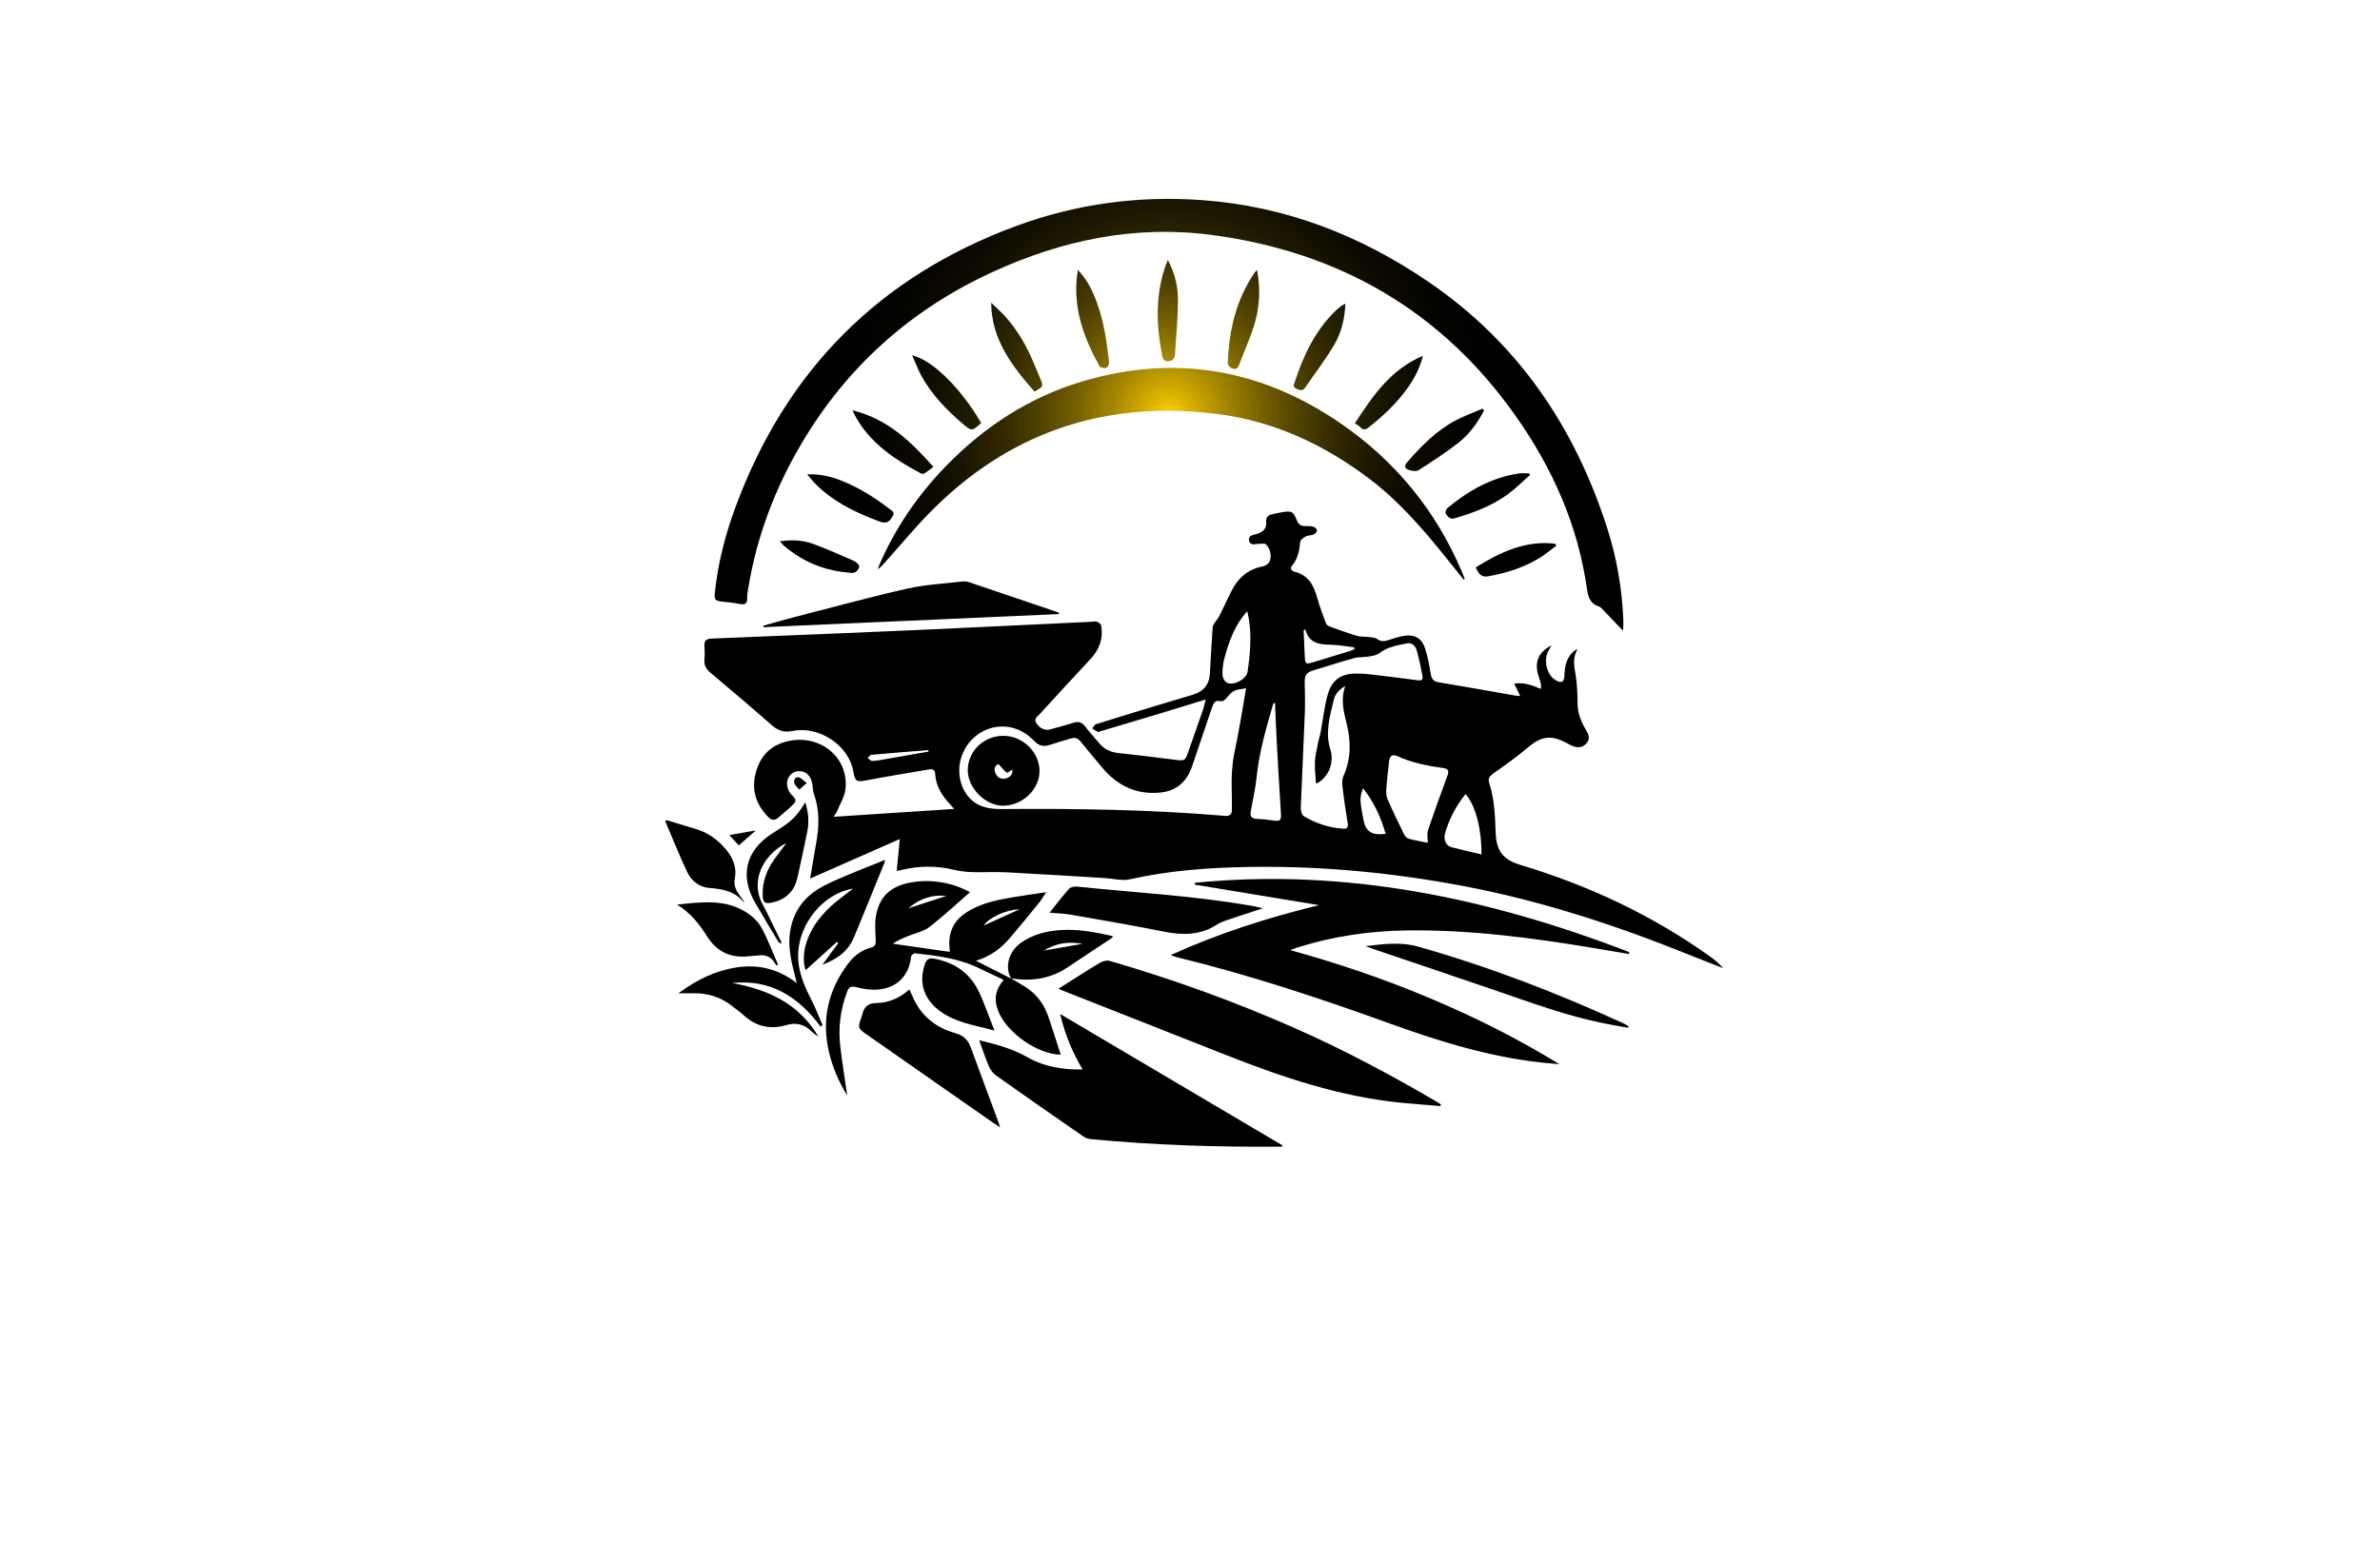 <?xml version="1.0" encoding="utf-8"?>
<!-- Generator: Adobe Illustrator 27.8.1, SVG Export Plug-In . SVG Version: 6.00 Build 0)  -->
<svg version="1.1" xmlns="http://www.w3.org/2000/svg" xmlns:xlink="http://www.w3.org/1999/xlink" x="0px" y="0px"
	 viewBox="0 0 350 230" style="enable-background:new 0 0 350 230;" xml:space="preserve">
<style type="text/css">
	.st0{fill:#FFD4A9;}
	.st1{fill:#FFFFAB;}
	.st2{fill:#FFFECF;}
	.st3{fill:#CDFCD7;}
	.st4{fill:#D4FFF4;}
	.st5{fill:#C6FFAE;}
	.st6{fill:#FFFFB0;}
	.st7{fill:#E9FFAE;}
	.st8{fill:#FFE4AE;}
	.st9{fill:#D6D36E;}
	.st10{fill:#7C7B50;}
	.st11{fill:#E4D027;}
	.st12{fill:#14A639;}
	.st13{fill:#9ED834;}
	.st14{fill:#0B8813;}
	.st15{fill:#FEFEFE;}
	.st16{fill:#6BC53C;}
	.st17{fill:#89E051;}
	.st18{fill:#E2BF2B;}
	.st19{fill:#0C8149;}
	.st20{fill:#5B3A00;}
	.st21{fill:#72721D;}
	.st22{fill:#355600;}
	.st23{fill:#603200;}
	.st24{fill:#2BC152;}
	.st25{fill:#DCE041;}
	.st26{fill:#BCAF15;}
	.st27{fill:#0B7E21;}
	.st28{fill:#5C9E23;}
	.st29{fill:#0C4710;}
	.st30{fill:#00760D;}
	.st31{fill:#459B02;}
	.st32{fill:#FCAC01;}
	.st33{fill:#AEC600;}
	.st34{fill:#545913;}
	.st35{fill:#953327;}
	.st36{fill:#ABCB13;}
	.st37{fill:#FFE566;}
	.st38{fill:#72DD2C;}
	.st39{fill:url(#SVGID_1_);}
	.st40{fill:url(#SVGID_00000177458638331480650970000008022117581632475053_);}
	.st41{fill:url(#SVGID_00000084507932974798052990000009894781227198780853_);}
	.st42{fill:#C1B700;}
	.st43{fill:url(#SVGID_00000182495796965494139360000003611466805700993962_);}
	.st44{fill:#2F5A11;}
	.st45{fill:url(#SVGID_00000005953605713046574380000015935291929408218285_);}
	.st46{fill:#E8CB1B;}
	.st47{fill:#AFAA00;}
	.st48{fill:url(#SVGID_00000093867540398347037900000009532853703117111226_);}
	.st49{fill:#FFFFFF;}
	.st50{fill:url(#SVGID_00000029008648618139979290000004184303304306252452_);}
	.st51{fill:url(#SVGID_00000089545647103983465960000003143031159772212392_);}
	.st52{fill:#00A79D;}
	.st53{fill:#0A3A00;}
	.st54{fill:#FFFFFF;stroke:#0A3A00;stroke-miterlimit:10;}
	.st55{fill:url(#SVGID_00000040556866435597830760000008680952481473645724_);}
	.st56{fill:url(#SVGID_00000167363782107561449150000004464746736343491241_);}
	.st57{fill:url(#SVGID_00000122679310511912434170000006174876702160278953_);}
	.st58{fill:url(#SVGID_00000044175596071561048560000013606855566210562715_);}
	.st59{fill:url(#SVGID_00000012467759306382910760000001659857315732697250_);}
	.st60{fill:url(#SVGID_00000023241707974439673200000015535864838867727039_);}
	.st61{fill:url(#SVGID_00000126289776340499420320000017797762264951499193_);}
	.st62{fill:#327736;}
	.st63{fill:#1C4422;}
	.st64{fill:#F9F9F9;}
	.st65{fill:#7BAB47;}
	.st66{fill:#A0C73A;}
	.st67{fill:#284622;}
	.st68{fill:#D0DB58;}
	.st69{fill:none;stroke:#284622;stroke-width:3;stroke-linecap:round;stroke-linejoin:round;stroke-miterlimit:10;}
	.st70{fill:#EABC5E;}
	.st71{fill:#D9941B;}
	.st72{fill:#80C43E;}
	.st73{fill:#376818;}
	.st74{fill:#D7E285;}
	.st75{fill:#05320F;}
	.st76{fill:#329C44;}
	.st77{fill:url(#SVGID_00000054960995697255541580000001471486901445632396_);}
	.st78{fill:url(#SVGID_00000075862414544569366570000012041499624073043360_);}
	.st79{fill:#FAA100;}
	.st80{fill:url(#SVGID_00000088117117214279581300000003245391365976530843_);}
	.st81{fill:url(#SVGID_00000070101318139676770940000015773927647587686573_);}
	.st82{fill:url(#SVGID_00000011751888433845021620000014233346375799224254_);}
	.st83{fill:url(#SVGID_00000153688434785161323680000001683169205851830200_);}
	.st84{fill:url(#SVGID_00000021103594321840682860000017303753206615261342_);}
</style>
<g id="Logo1">
</g>
<g id="Logo2">
</g>
<g id="Logo3">
</g>
<g id="Logo4">
</g>
<g id="Logo5">
</g>
<g id="Logo6">
</g>
<g id="Logo7">
</g>
<g id="Logo8">
</g>
<g id="Logo9">
</g>
<g id="Logo10">
</g>
<g id="Logo11">
</g>
<g id="Logo12">
</g>
<g id="Logo13">
</g>
<g id="Logo14">
</g>
<g id="Logo15">
	<g>
		<radialGradient id="SVGID_1_" cx="171.925" cy="60.995" r="52.31" gradientUnits="userSpaceOnUse">
			<stop  offset="0" style="stop-color:#FFD100"/>
			<stop  offset="0.075" style="stop-color:#D1AB00"/>
			<stop  offset="0.166" style="stop-color:#A18400"/>
			<stop  offset="0.262" style="stop-color:#766000"/>
			<stop  offset="0.361" style="stop-color:#514300"/>
			<stop  offset="0.465" style="stop-color:#342A00"/>
			<stop  offset="0.575" style="stop-color:#1D1800"/>
			<stop  offset="0.693" style="stop-color:#0D0A00"/>
			<stop  offset="0.825" style="stop-color:#030200"/>
			<stop  offset="1" style="stop-color:#000000"/>
		</radialGradient>
		<path class="st39" d="M238.67,92.75c-1.05-1.1-2.06-2.16-3.07-3.21c-0.14-0.14-0.29-0.3-0.47-0.35c-1.3-0.39-1.59-1.41-1.76-2.6
			c-1.32-9.37-5.07-17.75-10.48-25.42C212,45.73,196.99,37.1,178.4,34.58c-11.4-1.54-22.22,0.71-32.59,5.5
			c-11.87,5.48-21.2,13.79-27.88,25.05c-3.96,6.67-6.66,13.81-7.91,21.48c-0.07,0.44-0.16,0.9-0.14,1.34
			c0.03,0.89-0.39,1.03-1.16,0.87c-0.8-0.16-1.61-0.25-2.42-0.33c-1.17-0.12-1.28-0.25-1.16-1.41c0.44-4.28,1.52-8.42,3-12.44
			c7.41-20.13,21.15-33.98,41.31-41.41c8.88-3.27,18.03-4.49,27.45-3.79c12.18,0.9,23.14,5.17,33.16,12
			c13.1,8.93,21.51,21.29,26.3,36.25c1.39,4.33,2.16,8.79,2.36,13.34c0.02,0.45,0,0.9-0.01,1.35
			C238.72,92.52,238.68,92.65,238.67,92.75z M215.41,85.15c-0.14-0.36-0.28-0.72-0.43-1.07c-3.85-9.05-9.84-16.35-17.94-21.89
			c-11.65-7.96-24.3-10.13-37.86-6.1c-7.76,2.31-14.37,6.62-20.01,12.4c-4.16,4.27-7.49,9.12-9.86,14.6
			c-0.09,0.2-0.14,0.41-0.21,0.62c0.38-0.25,0.63-0.55,0.9-0.84c2.57-2.84,4.99-5.83,7.73-8.48c11.57-11.23,25.47-15.52,41.38-13.49
			c8.36,1.07,15.72,4.54,22.38,9.6c4.16,3.16,7.55,7.06,10.82,11.09c0.99,1.22,1.96,2.45,2.95,3.67
			C215.29,85.23,215.35,85.19,215.41,85.15z M125.91,61.44c2.21,3.84,5.74,6.17,9.52,8.19c0.15,0.08,0.44,0.05,0.59-0.05
			c0.42-0.26,0.8-0.58,1.25-0.91c-3.2-3.6-6.63-7.03-11.91-8.33C125.61,60.85,125.74,61.15,125.91,61.44z M161.69,53.86
			c0.12,0.21,0.71,0.33,1,0.23c0.21-0.07,0.44-0.57,0.41-0.85c-0.33-2.9-0.75-5.79-1.73-8.56c-0.64-1.8-1.44-3.5-2.86-4.99
			C157.62,44.94,159.28,49.49,161.69,53.86z M184.51,40.08c-2.76,4.04-3.8,8.59-3.95,13.39c-0.01,0.23,0.34,0.58,0.61,0.7
			c0.41,0.18,0.81,0.1,1.01-0.43c0.71-1.86,1.53-3.69,2.15-5.58c0.89-2.7,1.1-5.47,0.53-8.46
			C184.66,39.92,184.57,39.99,184.51,40.08z M134.14,52.27c0.47,1.04,0.83,2.01,1.31,2.92c1.51,2.79,3.68,5.02,6.05,7.07
			c1.39,1.2,1.43,1.2,2.79-0.05C141.33,57.11,137.08,52.9,134.14,52.27z M119.65,70.89c2.58,2.72,5.83,4.34,9.27,5.65
			c0.31,0.12,0.63,0.25,0.96,0.3c0.75,0.11,1.12-0.41,1.42-0.97c0.32-0.59-0.21-0.8-0.54-1.05c-2.18-1.7-4.52-3.14-7.1-4.16
			c-1.52-0.6-3.09-0.96-4.95-0.9C119.1,70.22,119.36,70.58,119.65,70.89z M171.31,39.35c-1.41,4.26-1.26,8.58-0.41,12.91
			c0.09,0.48,0.25,0.89,0.83,0.87c0.61-0.02,1.02-0.31,1.06-0.96c0.16-2.6,0.41-5.21,0.44-7.82c0.02-2.05-0.39-4.07-1.49-6.12
			C171.54,38.73,171.41,39.04,171.31,39.35z M218.05,60.1c-1.35,0.58-2.75,1.07-4.04,1.76c-2.81,1.5-5.01,3.76-7.09,6.13
			c-0.42,0.48-0.35,0.93,0.22,1.11c0.46,0.15,1.13,0.27,1.48,0.05c2-1.28,4.01-2.58,5.88-4.05c1.59-1.25,2.79-2.9,3.73-4.7
			C218.17,60.3,218.11,60.2,218.05,60.1z M152.91,55.51c-0.33-0.77-0.65-1.55-0.98-2.33c-1.01-2.4-2.31-4.62-4.04-6.57
			c-0.66-0.74-1.41-1.39-2.13-2.09c0.05,5.41,3.05,9.29,6.36,13.07C153.48,56.85,153.48,56.85,152.91,55.51z M197.2,45.03
			c-0.29,0.23-0.57,0.46-0.83,0.71c-2.98,2.9-4.69,6.54-5.96,10.42c-0.12,0.35-0.35,0.74,0.21,1c0.49,0.23,0.93,0.41,1.32-0.16
			c1.42-2.08,2.97-4.09,4.25-6.25c1.06-1.79,1.57-3.83,1.66-6.1C197.52,44.83,197.35,44.91,197.2,45.03z M200.03,62.82
			c0.42,0.46,0.8,0.39,1.24,0.04c2.24-1.76,4.3-3.71,5.92-6.07c0.9-1.32,1.63-2.72,2.06-4.46c-4.75,2.01-7.38,5.9-10.01,9.93
			C199.58,62.5,199.85,62.62,200.03,62.82z M224.86,69.62c-0.49,0-0.99-0.06-1.47,0.01c-4.05,0.59-7.45,2.54-10.55,5.1
			c-0.19,0.16-0.34,0.66-0.23,0.82c0.28,0.42,0.63,0.88,1.3,0.68c2.79-0.82,5.5-1.82,7.86-3.56c1.15-0.85,2.17-1.88,3.25-2.83
			C224.96,69.76,224.91,69.69,224.86,69.62z M218.84,84.76c2.76-0.49,5.39-1.33,7.77-2.83c0.79-0.5,1.51-1.12,2.26-1.68
			c-0.05-0.09-0.1-0.19-0.14-0.28c-4.38-0.53-8.1,1.23-11.72,3.49C217.42,84.28,217.76,84.96,218.84,84.76z M115.26,80.24
			c2.13,1.83,4.56,3.07,7.31,3.65c0.85,0.18,1.72,0.29,2.58,0.37c0.65,0.06,1.11-0.37,1.2-0.95c0.04-0.23-0.42-0.66-0.73-0.8
			c-2.03-0.89-4.05-1.8-6.13-2.55c-1.48-0.53-3.06-0.6-4.8-0.35C114.95,79.89,115.08,80.09,115.26,80.24z"/>
		<path d="M177.33,102.87c-2.2,0.68-4.18,1.29-6.16,1.89c-3.12,0.94-6.25,1.87-9.37,2.8c-0.11,0.03-0.24,0.13-0.32,0.09
			c-0.29-0.15-0.57-0.33-0.85-0.5c0.18-0.22,0.31-0.57,0.54-0.64c3.06-0.96,6.12-1.89,9.19-2.82c1.67-0.51,3.34-1.01,5.01-1.5
			c1.59-0.46,2.47-1.48,2.56-3.16c0.12-2.27,0.24-4.55,0.41-6.82c0.02-0.3,0.3-0.58,0.48-0.87c0.14-0.23,0.34-0.44,0.46-0.68
			c0.6-1.21,1.18-2.43,1.77-3.64c0.94-1.92,2.37-3.26,4.53-3.7c0.62-0.13,1.12-0.44,1.24-1.11c0.15-0.83-0.1-1.58-0.68-2.17
			c-0.14-0.14-0.51-0.06-0.78-0.07c-0.6-0.04-1.47,0.41-1.67-0.45c-0.2-0.83,0.72-0.84,1.26-1.03c0.84-0.3,1.35-0.79,1.25-1.74
			c-0.07-0.65,0.28-0.99,0.88-1.12c0.33-0.07,0.66-0.15,0.99-0.21c2.01-0.38,2.06-0.27,2.69,1.22c0.23,0.53,0.63,0.75,1.21,0.73
			c0.39-0.01,0.8,0,1.17,0.1c0.22,0.06,0.52,0.33,0.53,0.52c0.01,0.2-0.24,0.52-0.45,0.61c-0.38,0.16-0.85,0.12-1.22,0.3
			c-0.32,0.16-0.76,0.5-0.79,0.79c-0.13,1.28-0.34,2.49-1.22,3.52c-0.37,0.43,0.01,0.78,0.41,0.88c2.05,0.5,2.81,2.04,3.32,3.87
			c0.34,1.24,0.81,2.45,1.26,3.67c0.07,0.2,0.3,0.42,0.5,0.49c1.34,0.49,2.69,0.98,4.06,1.39c0.57,0.17,1.21,0.1,1.81,0.18
			c0.4,0.05,0.88,0.07,1.18,0.29c0.53,0.4,1,0.36,1.58,0.18c0.8-0.26,1.61-0.53,2.43-0.66c1.49-0.22,2.55,0.39,3.02,1.83
			c0.41,1.25,0.64,2.56,0.86,3.86c0.13,0.73,0.44,1.04,1.18,1.16c3.77,0.62,7.54,1.3,11.3,1.96c0.18,0.03,0.37,0.04,0.66,0.06
			c-0.3-0.62-0.55-1.15-0.88-1.83c1.46-0.22,2.62,0.23,3.92,0.78c0-0.33,0.05-0.59-0.01-0.82c-0.12-0.49-0.32-0.96-0.44-1.45
			c-0.47-1.78,0.19-3.22,2-4.13c-0.2,0.36-0.34,0.6-0.47,0.85c-0.73,1.42-0.19,3.53,1.1,4.27c0.86,0.5,1.24,0.3,1.28-0.7
			c0.06-1.42,0.31-2.75,1.53-3.68c0.07-0.05,0.14-0.08,0.41-0.23c-0.78,1.35-0.5,2.58-0.29,3.85c0.23,1.37,0.27,2.78,0.28,4.17
			c0.02,1.41,0.49,2.64,1.19,3.81c0.4,0.67,0.77,1.36,0.11,2.08c-0.59,0.65-1.35,0.72-2.32,0.25c-0.2-0.1-0.4-0.21-0.59-0.32
			c-2.33-1.25-3.75-0.99-5.75,0.71c-1.6,1.36-3.33,2.58-5.05,3.79c-0.55,0.39-0.78,0.77-0.58,1.39c0.78,2.39,0.86,4.86,0.95,7.34
			c0.11,2.72,1.12,3.95,3.72,4.73c9.99,3,19.31,7.38,27.82,13.45c0.68,0.49,1.33,1.03,1.91,1.71c-1.74-0.69-3.48-1.36-5.22-2.06
			c-10.67-4.29-21.55-7.85-32.87-10c-10.4-1.97-20.88-2.99-31.47-2.83c-5.95,0.09-11.85,0.51-17.68,1.82
			c-1.16,0.26-2.45-0.1-3.68-0.18c-4.83-0.29-9.66-0.6-14.49-0.85c-1.71-0.09-3.43,0.03-5.14-0.03c-0.92-0.03-1.85-0.17-2.75-0.38
			c-2.46-0.57-4.91-0.54-7.36,0.03c-0.27,0.06-0.54,0.11-0.87,0.18c0.15-1.62,0.31-3.19,0.45-4.69c-4.38,1.93-8.68,3.82-13.18,5.81
			c0.32-1.88,0.56-3.48,0.86-5.08c0.46-2.47,0.57-4.91-0.3-7.33c-0.17-0.47-0.16-1-0.24-1.5c-0.17-1.06-0.79-1.76-1.66-1.87
			c-0.81-0.1-1.44,0.21-1.84,0.92c-0.43,0.76-0.21,1.87,0.48,2.57c0.71,0.71,0.73,0.88-0.01,1.6c-0.62,0.61-1.31,1.14-1.96,1.72
			c-0.52,0.47-1.02,0.42-1.48-0.06c-1.76-1.8-2.5-3.9-1.88-6.4c0.62-2.48,2.09-4.12,4.62-4.74c4.77-1.18,9.11,2.29,8.6,7
			c-0.12,1.15-0.82,2.24-1.27,3.34c-0.11,0.27-0.33,0.5-0.49,0.75c5.93-0.39,11.8-0.77,17.74-1.16c-0.14-0.16-0.32-0.39-0.52-0.6
			c-1.23-1.29-2.17-2.73-2.27-4.58c-0.03-0.54-0.35-0.73-0.86-0.64c-3.08,0.53-6.16,1.03-9.22,1.61c-1.46,0.28-1.71,0.18-1.95-1.28
			c-0.62-3.78-4.94-6.76-8.89-5.98c-1.29,0.26-2.18-0.03-3.12-0.86c-2.98-2.62-6.01-5.18-9.04-7.74c-0.61-0.52-0.92-1.09-0.85-1.9
			c0.06-0.67,0.04-1.35,0-2.03c-0.04-0.73,0.3-1.03,0.99-1.05c1.38-0.05,2.76-0.11,4.13-0.17c8.49-0.35,16.98-0.68,25.47-1.06
			c8.74-0.39,17.48-0.83,26.23-1.24c0.31-0.01,0.65-0.1,0.92-0.01c0.25,0.09,0.57,0.35,0.61,0.58c0.32,1.88-0.25,3.48-1.54,4.87
			c-2.52,2.69-5.01,5.41-7.5,8.13c-0.33,0.36-0.93,0.66-0.49,1.34c0.49,0.76,1.25,1.12,2,0.92c1.16-0.32,2.33-0.63,3.49-0.99
			c0.72-0.23,1.22-0.05,1.68,0.55c0.65,0.85,1.37,1.64,2.06,2.46c0.74,0.89,1.68,1.33,2.84,1.45c2.8,0.3,5.59,0.64,8.38,1
			c1.36,0.17,1.42,0.15,1.88-1.16c0.76-2.18,1.52-4.35,2.28-6.53C177.08,103.74,177.16,103.42,177.33,102.87z M183.25,101.23
			c-1.89,0.26-1.88,0.27-3.09,1.65c-0.14,0.16-0.47,0.3-0.67,0.25c-0.81-0.21-1.03,0.27-1.24,0.89c-0.97,2.9-1.96,5.8-2.95,8.7
			c-0.76,2.22-2.26,3.6-4.65,3.84c-3.5,0.36-6.31-0.99-8.54-3.64c-1.07-1.27-2.13-2.55-3.17-3.83c-0.38-0.46-0.79-0.68-1.39-0.5
			c-1.07,0.33-2.16,0.62-3.22,0.98c-0.81,0.27-1.49,0.13-2.09-0.45c-0.3-0.29-0.6-0.6-0.93-0.86c-2.39-1.93-5.65-1.88-7.98,0.13
			c-2.31,1.99-2.94,5.38-1.48,7.97c1.19,2.11,3.17,2.64,5.39,2.63c10.97-0.09,21.94,0.07,32.88,1c0.66,0.06,1.04-0.17,1.04-0.86
			c0-0.96,0.01-1.91-0.02-2.87c-0.06-2,0.03-3.97,0.47-5.95C182.25,107.33,182.7,104.31,183.25,101.23z M193.53,115.26
			c-0.06-1.04-0.19-2.1-0.16-3.16c0.03-0.86,0.24-1.71,0.4-2.56c0.12-0.63,0.32-1.23,0.44-1.86c0.36-1.87,0.54-3.79,1.07-5.62
			c0.62-2.14,2.02-3.01,4.25-3c0.76,0,1.52,0.06,2.27,0.15c2.21,0.26,4.41,0.55,6.61,0.83c0.44,0.06,0.89,0.06,0.79-0.53
			c-0.23-1.3-0.5-2.59-0.86-3.86c-0.18-0.66-0.74-1.19-1.46-1.03c-1.39,0.3-2.82,0.5-4.01,1.43c-0.4,0.31-1.01,0.41-1.54,0.5
			c-0.74,0.13-1.52,0.05-2.23,0.25c-2.01,0.55-3.98,1.2-5.98,1.8c-0.98,0.3-1.26,0.67-1.25,1.71c0.02,1.49,0.08,2.98,0.02,4.47
			c-0.18,4.7-0.42,9.39-0.6,14.08c-0.01,0.39,0.15,0.99,0.44,1.17c1.78,1.07,3.72,1.71,5.81,1.85c0.55,0.04,0.75-0.23,0.66-0.78
			c-0.27-1.69-0.54-3.38-0.74-5.09c-0.07-0.62-0.14-1.35,0.11-1.89c1.13-2.52,1.11-5.08,0.47-7.68c-0.44-1.78-0.91-3.55-0.21-5.54
			c-0.95,0.53-1.5,1.21-1.69,2.03c-0.57,2.39-1.29,4.77-0.5,7.3C196.3,112.27,195.24,114.5,193.53,115.26z M209.97,123.96
			c0-0.68-0.15-1.32,0.03-1.85c0.91-2.72,1.9-5.41,2.88-8.1c0.23-0.64,0.05-0.96-0.62-1.05c-2.32-0.32-4.6-0.77-6.75-1.75
			c-0.73-0.33-1.14-0.05-1.23,0.74c-0.16,1.34-0.31,2.68-0.41,4.02c-0.04,0.52-0.03,1.11,0.18,1.57c0.76,1.75,1.6,3.47,2.44,5.18
			c0.13,0.26,0.39,0.55,0.64,0.62C208.09,123.6,209.08,123.77,209.97,123.96z M187.51,103.41c-0.07,0-0.14-0.01-0.2-0.01
			c-0.04,0.1-0.1,0.19-0.13,0.3c-0.99,3.46-2.01,6.9-2.37,10.51c-0.18,1.73-0.58,3.43-0.88,5.15c-0.12,0.7,0.14,1.05,0.9,1.07
			c0.73,0.02,1.46,0.1,2.18,0.21c1.34,0.21,1.44,0.09,1.35-1.27c-0.23-3.53-0.43-7.07-0.62-10.6
			C187.63,106.97,187.58,105.19,187.51,103.41z M215.52,116.78c-1.41,1.76-2.4,3.66-3.01,5.75c-0.27,0.95,0.15,1.85,0.87,2.05
			c1.48,0.39,2.98,0.72,4.49,1.08C217.9,122.27,217.11,118.57,215.52,116.78z M183.42,89.9c-1.86,2.03-2.65,4.39-3.33,6.79
			c-0.23,0.8-0.32,1.66-0.32,2.49c0,0.41,0.26,0.98,0.59,1.19c0.92,0.6,2.96-0.48,3.1-1.56c0.09-0.64,0.19-1.28,0.25-1.92
			C183.94,94.59,184.01,92.3,183.42,89.9z M191.96,92.55c-0.08,0.06-0.17,0.13-0.25,0.19c0.06,1.33,0.12,2.67,0.18,4
			c0.04,0.87,0.18,0.97,1.04,0.71c1.88-0.56,3.76-1.13,5.63-1.71c0.22-0.07,0.42-0.17,0.63-0.26c-0.01-0.09-0.02-0.18-0.03-0.27
			c-1.15-0.14-2.29-0.36-3.44-0.39C194.04,94.79,192.48,94.64,191.96,92.55z M203.77,122.63c-0.7-2.46-1.73-4.68-3.33-6.71
			c-0.21,0.59-0.4,1.2-0.37,1.8c0.05,0.89,0.26,1.78,0.4,2.66C200.79,122.27,201.67,122.91,203.77,122.63z M136.54,110.54
			c0-0.07-0.01-0.15-0.01-0.22c-2.8,0.22-5.59,0.44-8.39,0.69c-0.19,0.02-0.36,0.3-0.54,0.46c0.22,0.16,0.45,0.46,0.67,0.45
			c0.73-0.04,1.45-0.18,2.17-0.31C132.47,111.26,134.5,110.89,136.54,110.54z M172.15,140.47c0.44,0.15,0.7,0.26,0.96,0.32
			c10.64,2.59,21.02,6.03,31.3,9.75c7.82,2.83,15.74,5.24,24.09,5.9c0.28,0.02,0.55,0.05,0.83,0.08
			c-6.14-3.79-12.52-6.97-19.11-9.74c-6.61-2.78-13.38-5.09-20.49-7.05c0.47-0.17,0.75-0.28,1.04-0.37
			c5.21-1.65,10.57-2.44,16.03-2.52c9.24-0.13,18.35,1.06,27.44,2.57c1.77,0.29,3.54,0.6,5.32,0.9c0.01-0.09,0.03-0.18,0.04-0.28
			c-20.57-7.93-41.69-12.39-63.87-10.2c-0.01,0.09-0.03,0.18-0.04,0.27c6.09,1.01,12.19,2.01,18.28,3.02
			C186.53,134.94,179.29,137.23,172.15,140.47z M145.4,156.76c0.22,0.52,0.58,1.06,1.03,1.38c4.27,3.03,8.56,6.01,12.87,8.99
			c0.33,0.23,0.76,0.37,1.16,0.41c9.09,0.86,18.19,1.17,27.32,1.1c0.26,0,0.52,0,0.78,0c0.01-0.06,0.02-0.13,0.03-0.19
			c-10.84-6.41-21.69-12.82-32.68-19.32c0.7,2.99,1.78,5.61,3.3,8.16c-2.94,0.05-5.65-0.4-8.05-1.77c-2.22-1.27-4.59-1.92-7.16-2.53
			C144.47,154.29,144.88,155.55,145.4,156.76z M211.9,162.43c-0.27-0.17-0.53-0.35-0.81-0.51c-6.68-3.9-13.49-7.54-20.58-10.67
			c-8.88-3.93-17.99-7.22-27.31-9.93c-0.43-0.12-1.05,0.04-1.45,0.28c-1.86,1.1-3.67,2.29-5.5,3.44c-0.17,0.11-0.35,0.21-0.59,0.37
			c0.2,0.1,0.3,0.15,0.4,0.19c8.05,3.18,16.11,6.35,24.16,9.53c8.44,3.34,17.01,6.22,26.12,7.08c1.83,0.17,3.67,0.31,5.5,0.46
			C211.85,162.58,211.88,162.5,211.9,162.43z M148.66,143.87c0.66,0.4,1.33,0.79,1.99,1.19c1.76,1.07,2.91,2.63,3.56,4.56
			c0.61,1.83,1.2,3.68,1.78,5.5c-3.44-0.07-7.98-3.26-9.22-6.49c-0.62-1.61-0.41-3.08,0.83-4.52c-1.37-0.65-2.63-1.25-3.89-1.84
			c-2.91-1.35-6.04-1.73-9.17-2.07c-0.17-0.02-0.53,0.29-0.55,0.48c-0.32,2.84-2.07,4.65-4.97,4.86c-1.03,0.08-2.12-0.11-3.13-0.36
			c-0.71-0.17-1.02-0.07-1.28,0.6c-1.03,2.65-1.38,5.39-1.03,8.2c0.29,2.39,0.67,4.76,1.01,7.14c-1.23-2-2.18-4.17-2.71-6.51
			c-1.07-4.71-0.08-8.98,2.8-12.83c0.86-1.16,1.95-2.03,3.37-2.4c0.63-0.16,0.76-0.5,0.73-1.1c-0.05-1.15-0.16-2.32,0.02-3.44
			c0.48-3.06,2.25-4.63,5.53-5.12c2.84-0.42,5.86,0.13,8.31,1.5c-1.96,1.7-3.88,3.5-5.95,5.11c-0.85,0.66-2.04,0.88-3.08,1.31
			c-0.81,0.33-1.61,0.66-2.32,1.15c2.78,0.4,5.56,0.8,8.36,1.2c0,0.03,0.03-0.06,0.02-0.13c-0.34-2.88,0.59-4.7,3.16-6.09
			c1.93-1.05,4.06-1.47,6.2-1.82c1.55-0.26,3.11-0.47,4.81-0.73c-0.38,0.57-0.64,1.06-0.99,1.49c-1.42,1.75-2.84,3.49-4.3,5.2
			c-1.32,1.55-2.89,2.75-5.03,3.39c1.81,0.91,3.49,1.76,5.16,2.61C148.69,143.9,148.66,143.87,148.66,143.87z M133.59,133.58
			c2-0.65,3.79-1.24,5.59-1.82C137.11,131.56,135.3,132.11,133.59,133.58z M149.92,133.74c-2,0.05-4.48,1.21-5.28,2.39
			C146.43,135.32,148.18,134.53,149.92,133.74z M120.96,150.77c-0.57-1.3-1.06-2.64-1.72-3.89c-0.81-1.56-1.48-3.15-1.76-4.89
			c-0.81-5.03,2.99-10.45,7.98-11.31c-0.89,0.68-1.76,1.32-2.59,2.01c-1.84,1.54-3.35,3.33-4.18,5.62c-0.58,1.6-0.62,3.35-0.21,4.37
			c1.5-1.35,3.04-2.75,4.59-4.15c0.07,0.05,0.14,0.1,0.21,0.16c-0.76,1.04-1.53,2.09-2.33,3.19c2.08-0.78,3.76-1.94,4.62-4
			c1.52-3.63,2.98-7.28,4.47-10.93c0.08-0.19,0.1-0.39,0.13-0.49c-2.05,0.83-4.12,1.63-6.15,2.5c-1.26,0.54-2.55,1.08-3.71,1.8
			c-2.05,1.28-3.42,3.1-3.98,5.52c-0.5,2.13-0.18,4.19,0.33,6.25c0.15,0.61,0.3,1.23,0.51,2.05c-2.75-2.1-5.65-2.79-8.84-2.3
			c-3.12,0.47-5.85,1.8-8.55,3.8c0.87,0,1.51,0.01,2.14,0c2.19-0.04,4.16,0.58,5.87,1.97c0.52,0.43,1.08,0.81,1.58,1.27
			c1.82,1.66,3.92,2.13,6.26,1.44c1.44-0.43,2.66-0.12,3.72,0.93c0.14,0.14,0.29,0.27,0.44,0.39c0.13,0.1,0.27,0.18,0.57,0.38
			c-2.95-4.97-7.51-6.93-12.69-7.89c5.68-0.6,9.77,2.05,13.01,6.42C120.76,150.91,120.86,150.84,120.96,150.77z M146.72,164.73
			c-1.33-3.58-2.67-7.15-3.98-10.74c-0.4-1.1-1.13-1.73-2.26-2.05c-2.99-0.83-5.16-2.65-6.35-5.56c-0.11-0.27-0.26-0.53-0.41-0.86
			c-1.43,1.29-3.05,1.97-4.88,2c-1.17,0.02-1.76,0.55-2.01,1.61c-0.05,0.22-0.14,0.43-0.21,0.64c-0.47,1.37-0.43,1.49,0.73,2.3
			c6.13,4.28,12.26,8.55,18.38,12.83c0.38,0.26,0.77,0.52,1.35,0.91C146.91,165.3,146.83,165.01,146.72,164.73z M112.29,92.24
			c14.47-0.64,28.94-1.29,43.48-1.93c-0.1-0.16-0.12-0.23-0.16-0.25c-4.31-1.47-8.62-2.93-12.93-4.38
			c-0.37-0.12-0.78-0.21-1.16-0.16c-2.73,0.32-5.51,0.46-8.19,1.07c-5.56,1.26-11.06,2.77-16.59,4.19c-1.51,0.39-3,0.83-4.5,1.25
			C112.26,92.1,112.28,92.17,112.29,92.24z M184.12,133.23c-8.49-1.49-17.1-1.94-25.65-2.83c-0.41-0.04-1.01,0.04-1.25,0.31
			c-0.97,1.07-1.84,2.23-2.87,3.52c1.17,0.1,2.13,0.12,3.05,0.28c4.62,0.81,9.25,1.6,13.85,2.52c2.73,0.54,5.3,0.52,7.71-1.05
			c0.37-0.24,0.8-0.43,1.22-0.57c1.83-0.62,3.68-1.22,5.55-1.83C185.19,133.46,184.66,133.33,184.12,133.23z M201.72,139.49
			c6.12,2.08,12.25,4.13,18.36,6.23c5.24,1.8,10.43,3.72,15.88,4.8c1.15,0.23,2.31,0.43,3.47,0.64c0.02-0.07,0.04-0.15,0.07-0.22
			c-0.23-0.14-0.45-0.29-0.7-0.41c-9.8-4.5-19.83-8.35-30.21-11.3c-2.63-0.75-5.15-0.38-7.77-0.08
			C201.12,139.27,201.42,139.39,201.72,139.49z M115.13,121.57c-0.56,0.38-1.14,0.73-1.7,1.1c-3.77,2.46-4.65,6.19-2.38,10.09
			c1.1,1.89,2.23,3.78,3.36,5.66c0.08,0.14,0.24,0.23,0.36,0.34c0.06-0.04,0.12-0.09,0.17-0.13c-0.72-1.48-1.45-2.96-2.17-4.44
			c-0.37-0.76-0.84-1.48-1.09-2.28c-0.94-2.96,0.72-6.29,3.97-7.92c-0.64,0.86-1.22,1.6-1.77,2.37c-1.13,1.6-1.8,3.37-1.72,5.36
			c0.04,1.01,0.33,1.24,1.33,1.03c2.01-0.42,3.31-1.6,3.77-3.63c0.51-2.25,0.99-4.5,1.45-6.76c0.29-1.43,0.2-2.84-0.29-4.37
			C117.39,119.73,116.62,120.57,115.13,121.57z M148.69,143.9c-0.98-1.66-0.34-3.98,1.46-5.25c1.78-1.25,3.81-1.75,5.95-1.87
			c2.56-0.15,5.04,0.33,7.57,0.9c-0.07,0.11-0.1,0.22-0.17,0.27c-2.17,1.45-4.35,2.9-6.53,4.34c-2.55,1.68-5.34,2.09-8.31,1.58
			C148.66,143.87,148.69,143.9,148.69,143.9z M159.19,138.81c-1.97-0.35-3.82-0.16-5.66,0.99
			C155.53,139.45,157.36,139.13,159.19,138.81z M103.98,137.71c1.4,2.2,3.34,3.17,5.91,2.95c0.62-0.05,1.23-0.11,1.85-0.16
			c0.95-0.07,1.7,0.27,2.19,1.12c0.07,0.13,0.18,0.24,0.27,0.36c0.07-0.04,0.14-0.07,0.22-0.11c-0.84-1.89-1.53-3.85-2.56-5.63
			c-0.56-0.96-1.58-1.79-2.58-2.34c-3-1.65-6.24-1.23-9.7-0.86C101.6,134.3,102.87,135.95,103.98,137.71z M144.43,146.91
			c-0.24-0.6-0.52-1.19-0.84-1.74c-1.41-2.43-3.6-3.71-6.31-4.19c-0.68-0.12-1.04,0.15-1.26,0.79c-0.91,2.62-0.25,5,2,6.77
			c2.41,1.89,5.38,2.23,8.22,3.03C145.62,149.93,145.04,148.41,144.43,146.91z M97.82,120.74c1.07,2.51,2.08,5.06,3.25,7.53
			c0.61,1.3,1.8,2.21,3.23,2.32c1.99,0.15,3.81,0.48,5.15,2.19c-0.12-0.36-0.31-0.61-0.51-0.86c-0.6-0.78-1.09-1.63-0.89-2.63
			c0.33-1.67-0.22-3.06-1.23-4.29c-1.18-1.43-2.63-2.52-4.44-3.06c-1.42-0.43-2.84-0.86-4.27-1.3
			C98.01,120.66,97.91,120.7,97.82,120.74z M111.15,122.13c-1.22,0.22-2.46,0.44-3.89,0.69c0.63,0.68,1.13,1.22,1.39,1.51
			C109.52,123.57,110.32,122.86,111.15,122.13z M117.48,114.33c-0.55-0.11-0.78,0.39-0.67,0.8c0.09,0.37,0.46,0.67,0.71,1
			c0.3-0.26,0.6-0.52,1.13-0.97C118.11,114.77,117.82,114.4,117.48,114.33z M147.59,108.22c2.83,0.01,5.28,2.42,5.28,5.18
			c0,2.71-2.52,5.1-5.37,5.1c-2.57,0-5.17-2.6-5.18-5.17C142.31,110.48,144.64,108.21,147.59,108.22z M146.83,112.37
			c-0.52,0.25-0.7,0.61-0.47,1.27c0.24,0.68,0.82,1.02,1.53,0.85c0.72-0.18,1.06-0.64,0.99-1.31c-0.29,0.17-0.72,0.53-0.82,0.46
			C147.61,113.29,147.26,112.83,146.83,112.37z"/>
	</g>
</g>
</svg>
